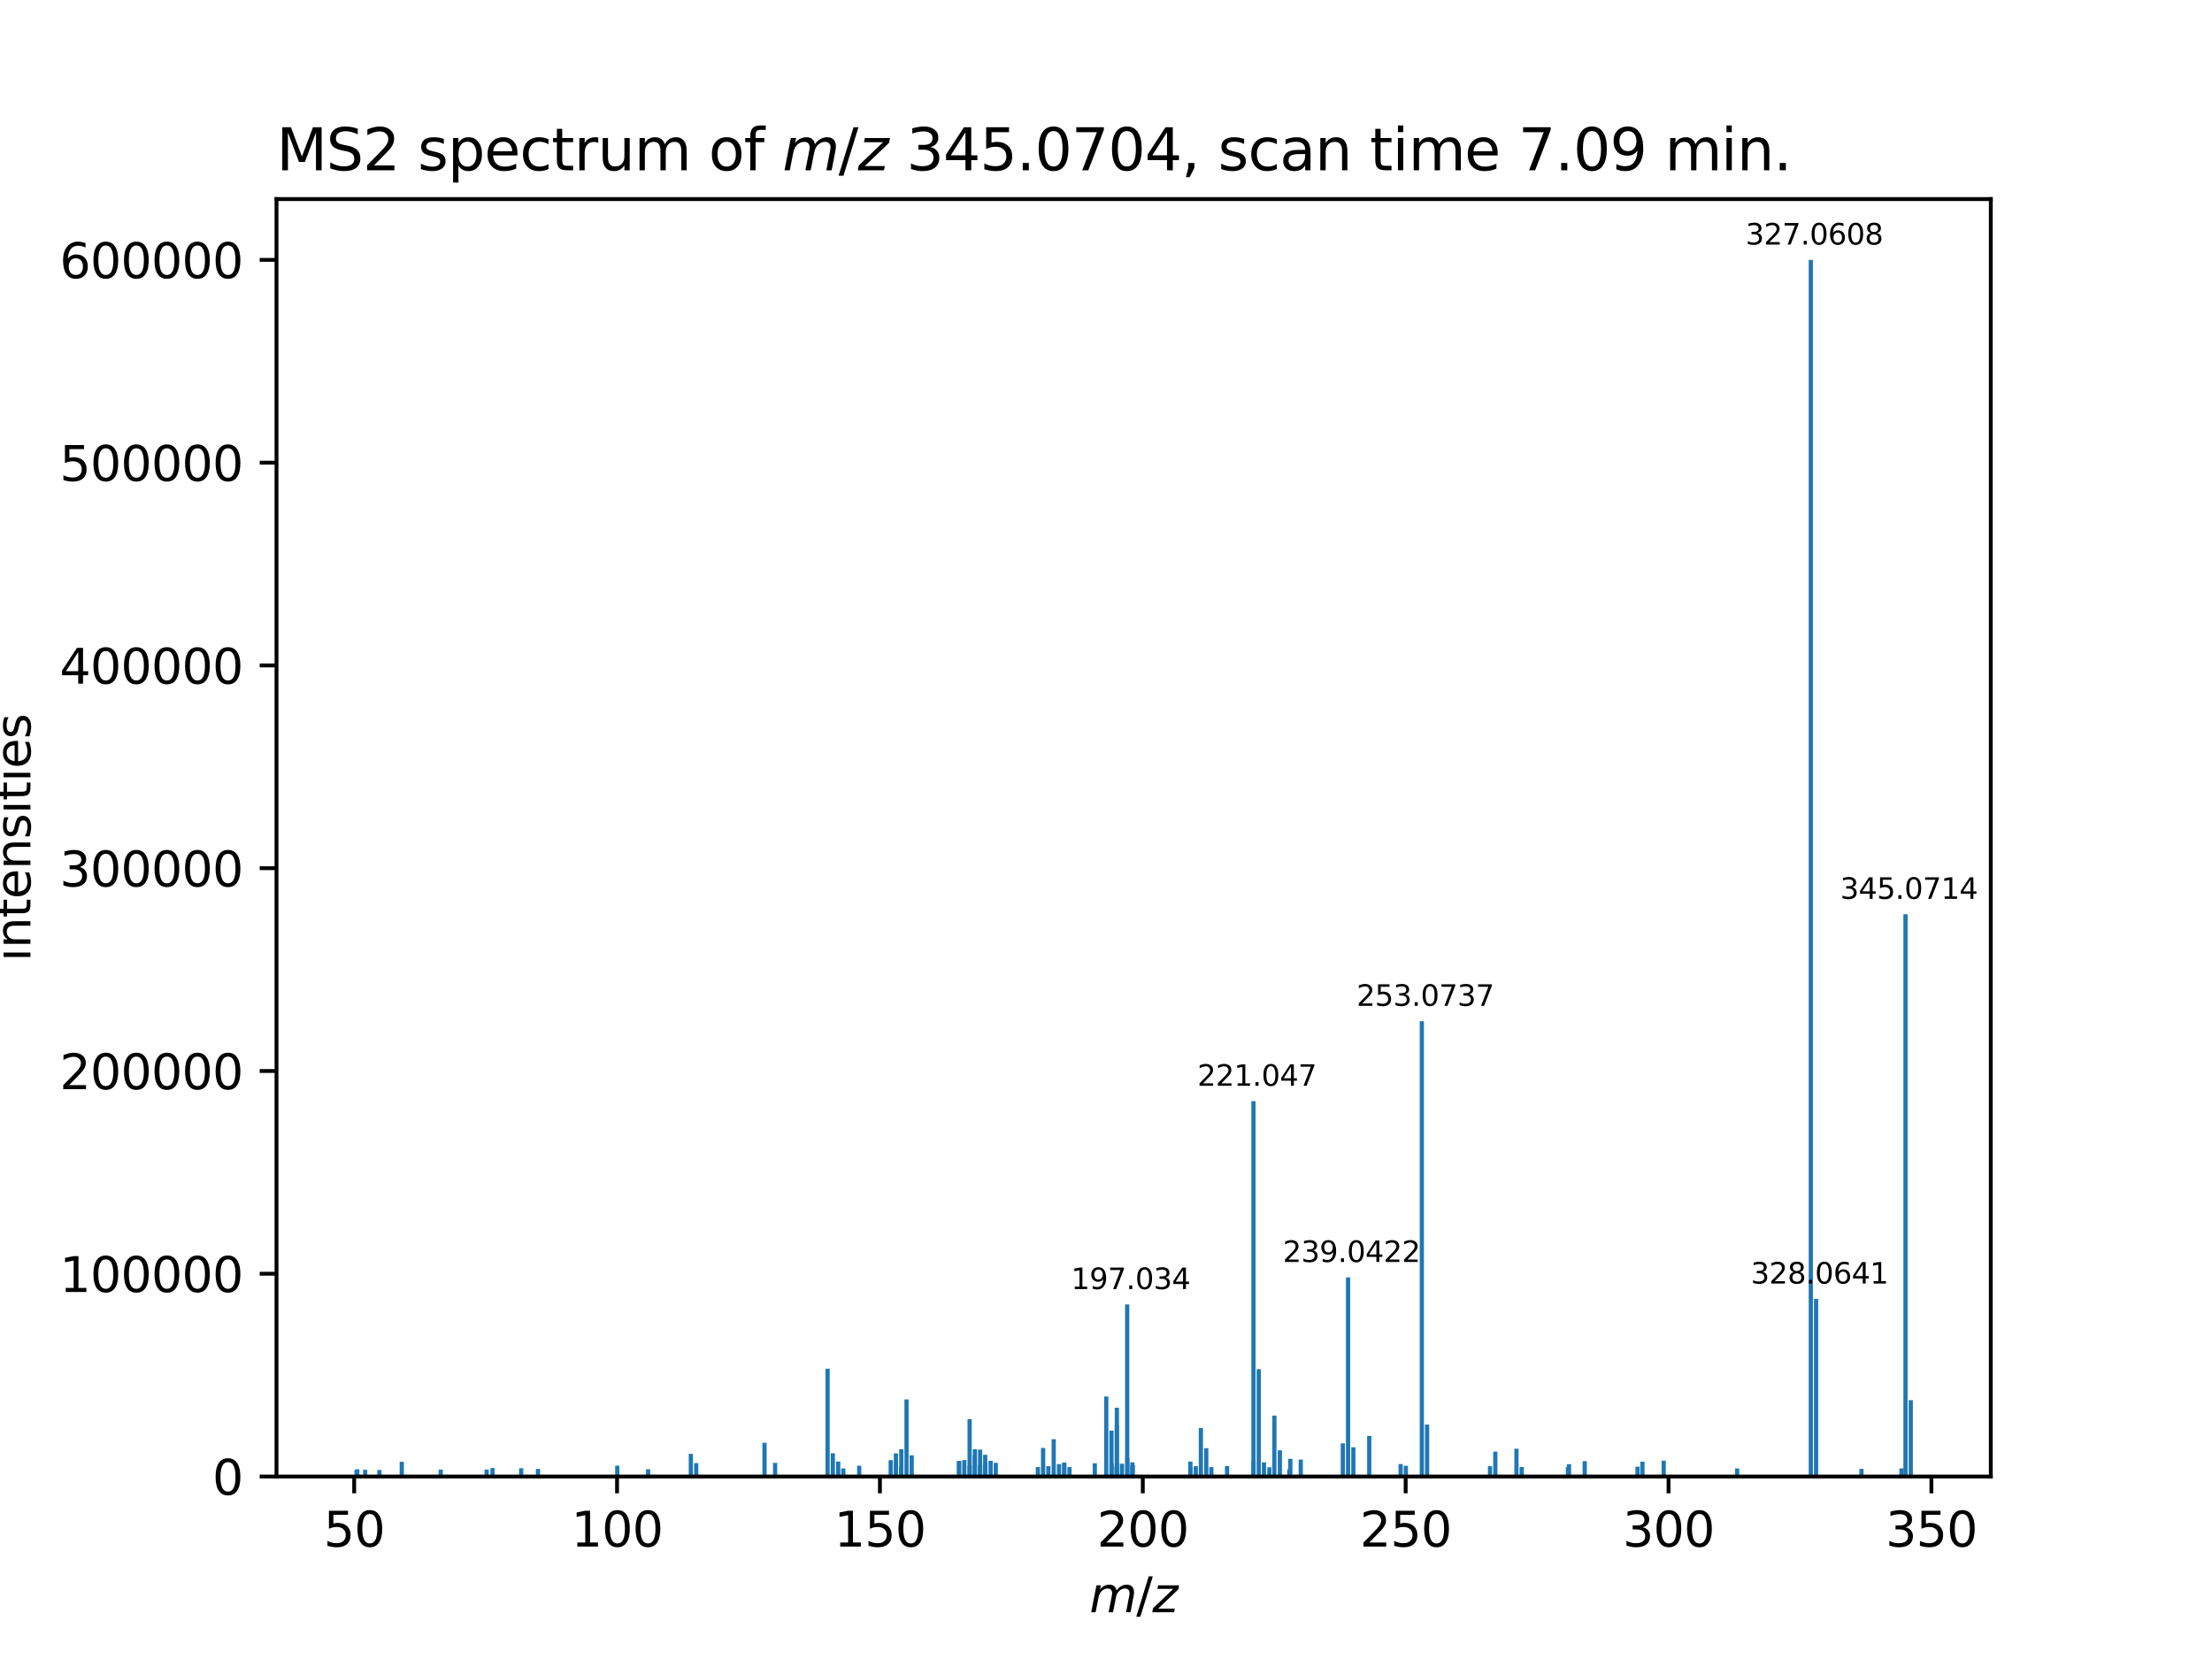 <?xml version="1.0" encoding="utf-8" standalone="no"?>
<!DOCTYPE svg PUBLIC "-//W3C//DTD SVG 1.1//EN"
  "http://www.w3.org/Graphics/SVG/1.1/DTD/svg11.dtd">
<svg xmlns:xlink="http://www.w3.org/1999/xlink" width="460.8pt" height="345.6pt" viewBox="0 0 460.8 345.6" xmlns="http://www.w3.org/2000/svg" version="1.1">
 <defs>
  <style type="text/css">*{stroke-linejoin: round; stroke-linecap: butt}</style>
 </defs>
 <g id="figure_1">
  <g id="patch_1">
   <path d="M 0 345.6 
L 460.8 345.6 
L 460.8 0 
L 0 0 
z
" style="fill: #ffffff"/>
  </g>
  <g id="axes_1">
   <g id="patch_2">
    <path d="M 57.6 307.584 
L 414.72 307.584 
L 414.72 41.472 
L 57.6 41.472 
z
" style="fill: #ffffff"/>
   </g>
   <g id="patch_3">
    <path d="M 73.833 307.584 
L 74.709 307.584 
L 74.709 306.19 
L 73.833 306.19 
z
" clip-path="url(#p1c3b31eae0)" style="fill: #1f77b4"/>
   </g>
   <g id="patch_4">
    <path d="M 73.99 307.584 
L 74.866 307.584 
L 74.866 306.085 
L 73.99 306.085 
z
" clip-path="url(#p1c3b31eae0)" style="fill: #1f77b4"/>
   </g>
   <g id="patch_5">
    <path d="M 75.635 307.584 
L 76.511 307.584 
L 76.511 306.178 
L 75.635 306.178 
z
" clip-path="url(#p1c3b31eae0)" style="fill: #1f77b4"/>
   </g>
   <g id="patch_6">
    <path d="M 78.587 307.584 
L 79.463 307.584 
L 79.463 306.22 
L 78.587 306.22 
z
" clip-path="url(#p1c3b31eae0)" style="fill: #1f77b4"/>
   </g>
   <g id="patch_7">
    <path d="M 83.256 307.584 
L 84.132 307.584 
L 84.132 304.524 
L 83.256 304.524 
z
" clip-path="url(#p1c3b31eae0)" style="fill: #1f77b4"/>
   </g>
   <g id="patch_8">
    <path d="M 91.375 307.584 
L 92.252 307.584 
L 92.252 306.15 
L 91.375 306.15 
z
" clip-path="url(#p1c3b31eae0)" style="fill: #1f77b4"/>
   </g>
   <g id="patch_9">
    <path d="M 100.937 307.584 
L 101.813 307.584 
L 101.813 306.135 
L 100.937 306.135 
z
" clip-path="url(#p1c3b31eae0)" style="fill: #1f77b4"/>
   </g>
   <g id="patch_10">
    <path d="M 102.161 307.584 
L 103.037 307.584 
L 103.037 305.809 
L 102.161 305.809 
z
" clip-path="url(#p1c3b31eae0)" style="fill: #1f77b4"/>
   </g>
   <g id="patch_11">
    <path d="M 108.133 307.584 
L 109.01 307.584 
L 109.01 305.865 
L 108.133 305.865 
z
" clip-path="url(#p1c3b31eae0)" style="fill: #1f77b4"/>
   </g>
   <g id="patch_12">
    <path d="M 111.633 307.584 
L 112.51 307.584 
L 112.51 305.994 
L 111.633 305.994 
z
" clip-path="url(#p1c3b31eae0)" style="fill: #1f77b4"/>
   </g>
   <g id="patch_13">
    <path d="M 128.149 307.584 
L 129.025 307.584 
L 129.025 305.314 
L 128.149 305.314 
z
" clip-path="url(#p1c3b31eae0)" style="fill: #1f77b4"/>
   </g>
   <g id="patch_14">
    <path d="M 134.574 307.584 
L 135.45 307.584 
L 135.45 306.07 
L 134.574 306.07 
z
" clip-path="url(#p1c3b31eae0)" style="fill: #1f77b4"/>
   </g>
   <g id="patch_15">
    <path d="M 143.476 307.584 
L 144.352 307.584 
L 144.352 302.867 
L 143.476 302.867 
z
" clip-path="url(#p1c3b31eae0)" style="fill: #1f77b4"/>
   </g>
   <g id="patch_16">
    <path d="M 144.593 307.584 
L 145.47 307.584 
L 145.47 304.793 
L 144.593 304.793 
z
" clip-path="url(#p1c3b31eae0)" style="fill: #1f77b4"/>
   </g>
   <g id="patch_17">
    <path d="M 158.826 307.584 
L 159.702 307.584 
L 159.702 300.558 
L 158.826 300.558 
z
" clip-path="url(#p1c3b31eae0)" style="fill: #1f77b4"/>
   </g>
   <g id="patch_18">
    <path d="M 161.033 307.584 
L 161.909 307.584 
L 161.909 304.741 
L 161.033 304.741 
z
" clip-path="url(#p1c3b31eae0)" style="fill: #1f77b4"/>
   </g>
   <g id="patch_19">
    <path d="M 171.968 307.584 
L 172.844 307.584 
L 172.844 285.134 
L 171.968 285.134 
z
" clip-path="url(#p1c3b31eae0)" style="fill: #1f77b4"/>
   </g>
   <g id="patch_20">
    <path d="M 173.058 307.584 
L 173.934 307.584 
L 173.934 302.744 
L 173.058 302.744 
z
" clip-path="url(#p1c3b31eae0)" style="fill: #1f77b4"/>
   </g>
   <g id="patch_21">
    <path d="M 174.176 307.584 
L 175.052 307.584 
L 175.052 304.463 
L 174.176 304.463 
z
" clip-path="url(#p1c3b31eae0)" style="fill: #1f77b4"/>
   </g>
   <g id="patch_22">
    <path d="M 175.24 307.584 
L 176.116 307.584 
L 176.116 305.911 
L 175.24 305.911 
z
" clip-path="url(#p1c3b31eae0)" style="fill: #1f77b4"/>
   </g>
   <g id="patch_23">
    <path d="M 178.551 307.584 
L 179.427 307.584 
L 179.427 305.327 
L 178.551 305.327 
z
" clip-path="url(#p1c3b31eae0)" style="fill: #1f77b4"/>
   </g>
   <g id="patch_24">
    <path d="M 185.112 307.584 
L 185.988 307.584 
L 185.988 304.175 
L 185.112 304.175 
z
" clip-path="url(#p1c3b31eae0)" style="fill: #1f77b4"/>
   </g>
   <g id="patch_25">
    <path d="M 186.201 307.584 
L 187.077 307.584 
L 187.077 302.766 
L 186.201 302.766 
z
" clip-path="url(#p1c3b31eae0)" style="fill: #1f77b4"/>
   </g>
   <g id="patch_26">
    <path d="M 186.215 307.584 
L 187.091 307.584 
L 187.091 304.489 
L 186.215 304.489 
z
" clip-path="url(#p1c3b31eae0)" style="fill: #1f77b4"/>
   </g>
   <g id="patch_27">
    <path d="M 187.292 307.584 
L 188.169 307.584 
L 188.169 305.504 
L 187.292 305.504 
z
" clip-path="url(#p1c3b31eae0)" style="fill: #1f77b4"/>
   </g>
   <g id="patch_28">
    <path d="M 187.319 307.584 
L 188.195 307.584 
L 188.195 301.91 
L 187.319 301.91 
z
" clip-path="url(#p1c3b31eae0)" style="fill: #1f77b4"/>
   </g>
   <g id="patch_29">
    <path d="M 188.408 307.584 
L 189.284 307.584 
L 189.284 291.516 
L 188.408 291.516 
z
" clip-path="url(#p1c3b31eae0)" style="fill: #1f77b4"/>
   </g>
   <g id="patch_30">
    <path d="M 189.486 307.584 
L 190.362 307.584 
L 190.362 303.184 
L 189.486 303.184 
z
" clip-path="url(#p1c3b31eae0)" style="fill: #1f77b4"/>
   </g>
   <g id="patch_31">
    <path d="M 199.344 307.584 
L 200.22 307.584 
L 200.22 304.335 
L 199.344 304.335 
z
" clip-path="url(#p1c3b31eae0)" style="fill: #1f77b4"/>
   </g>
   <g id="patch_32">
    <path d="M 199.358 307.584 
L 200.234 307.584 
L 200.234 304.386 
L 199.358 304.386 
z
" clip-path="url(#p1c3b31eae0)" style="fill: #1f77b4"/>
   </g>
   <g id="patch_33">
    <path d="M 200.447 307.584 
L 201.324 307.584 
L 201.324 304.148 
L 200.447 304.148 
z
" clip-path="url(#p1c3b31eae0)" style="fill: #1f77b4"/>
   </g>
   <g id="patch_34">
    <path d="M 201.551 307.584 
L 202.428 307.584 
L 202.428 295.642 
L 201.551 295.642 
z
" clip-path="url(#p1c3b31eae0)" style="fill: #1f77b4"/>
   </g>
   <g id="patch_35">
    <path d="M 201.565 307.584 
L 202.441 307.584 
L 202.441 305.258 
L 201.565 305.258 
z
" clip-path="url(#p1c3b31eae0)" style="fill: #1f77b4"/>
   </g>
   <g id="patch_36">
    <path d="M 202.629 307.584 
L 203.505 307.584 
L 203.505 303.14 
L 202.629 303.14 
z
" clip-path="url(#p1c3b31eae0)" style="fill: #1f77b4"/>
   </g>
   <g id="patch_37">
    <path d="M 202.655 307.584 
L 203.531 307.584 
L 203.531 301.909 
L 202.655 301.909 
z
" clip-path="url(#p1c3b31eae0)" style="fill: #1f77b4"/>
   </g>
   <g id="patch_38">
    <path d="M 203.719 307.584 
L 204.595 307.584 
L 204.595 305.306 
L 203.719 305.306 
z
" clip-path="url(#p1c3b31eae0)" style="fill: #1f77b4"/>
   </g>
   <g id="patch_39">
    <path d="M 203.733 307.584 
L 204.609 307.584 
L 204.609 301.978 
L 203.733 301.978 
z
" clip-path="url(#p1c3b31eae0)" style="fill: #1f77b4"/>
   </g>
   <g id="patch_40">
    <path d="M 203.759 307.584 
L 204.635 307.584 
L 204.635 305.162 
L 203.759 305.162 
z
" clip-path="url(#p1c3b31eae0)" style="fill: #1f77b4"/>
   </g>
   <g id="patch_41">
    <path d="M 204.797 307.584 
L 205.673 307.584 
L 205.673 303.053 
L 204.797 303.053 
z
" clip-path="url(#p1c3b31eae0)" style="fill: #1f77b4"/>
   </g>
   <g id="patch_42">
    <path d="M 204.836 307.584 
L 205.713 307.584 
L 205.713 304.66 
L 204.836 304.66 
z
" clip-path="url(#p1c3b31eae0)" style="fill: #1f77b4"/>
   </g>
   <g id="patch_43">
    <path d="M 205.927 307.584 
L 206.803 307.584 
L 206.803 304.308 
L 205.927 304.308 
z
" clip-path="url(#p1c3b31eae0)" style="fill: #1f77b4"/>
   </g>
   <g id="patch_44">
    <path d="M 207.004 307.584 
L 207.88 307.584 
L 207.88 304.733 
L 207.004 304.733 
z
" clip-path="url(#p1c3b31eae0)" style="fill: #1f77b4"/>
   </g>
   <g id="patch_45">
    <path d="M 215.771 307.584 
L 216.647 307.584 
L 216.647 305.619 
L 215.771 305.619 
z
" clip-path="url(#p1c3b31eae0)" style="fill: #1f77b4"/>
   </g>
   <g id="patch_46">
    <path d="M 216.861 307.584 
L 217.738 307.584 
L 217.738 301.633 
L 216.861 301.633 
z
" clip-path="url(#p1c3b31eae0)" style="fill: #1f77b4"/>
   </g>
   <g id="patch_47">
    <path d="M 217.953 307.584 
L 218.829 307.584 
L 218.829 305.425 
L 217.953 305.425 
z
" clip-path="url(#p1c3b31eae0)" style="fill: #1f77b4"/>
   </g>
   <g id="patch_48">
    <path d="M 219.069 307.584 
L 219.945 307.584 
L 219.945 299.812 
L 219.069 299.812 
z
" clip-path="url(#p1c3b31eae0)" style="fill: #1f77b4"/>
   </g>
   <g id="patch_49">
    <path d="M 220.172 307.584 
L 221.048 307.584 
L 221.048 304.998 
L 220.172 304.998 
z
" clip-path="url(#p1c3b31eae0)" style="fill: #1f77b4"/>
   </g>
   <g id="patch_50">
    <path d="M 221.251 307.584 
L 222.127 307.584 
L 222.127 304.667 
L 221.251 304.667 
z
" clip-path="url(#p1c3b31eae0)" style="fill: #1f77b4"/>
   </g>
   <g id="patch_51">
    <path d="M 221.277 307.584 
L 222.154 307.584 
L 222.154 305.041 
L 221.277 305.041 
z
" clip-path="url(#p1c3b31eae0)" style="fill: #1f77b4"/>
   </g>
   <g id="patch_52">
    <path d="M 222.355 307.584 
L 223.231 307.584 
L 223.231 305.626 
L 222.355 305.626 
z
" clip-path="url(#p1c3b31eae0)" style="fill: #1f77b4"/>
   </g>
   <g id="patch_53">
    <path d="M 227.631 307.584 
L 228.507 307.584 
L 228.507 304.827 
L 227.631 304.827 
z
" clip-path="url(#p1c3b31eae0)" style="fill: #1f77b4"/>
   </g>
   <g id="patch_54">
    <path d="M 230.018 307.584 
L 230.894 307.584 
L 230.894 290.912 
L 230.018 290.912 
z
" clip-path="url(#p1c3b31eae0)" style="fill: #1f77b4"/>
   </g>
   <g id="patch_55">
    <path d="M 231.106 307.584 
L 231.982 307.584 
L 231.982 298.019 
L 231.106 298.019 
z
" clip-path="url(#p1c3b31eae0)" style="fill: #1f77b4"/>
   </g>
   <g id="patch_56">
    <path d="M 231.125 307.584 
L 232.001 307.584 
L 232.001 304.843 
L 231.125 304.843 
z
" clip-path="url(#p1c3b31eae0)" style="fill: #1f77b4"/>
   </g>
   <g id="patch_57">
    <path d="M 232.185 307.584 
L 233.061 307.584 
L 233.061 305.631 
L 232.185 305.631 
z
" clip-path="url(#p1c3b31eae0)" style="fill: #1f77b4"/>
   </g>
   <g id="patch_58">
    <path d="M 232.193 307.584 
L 233.069 307.584 
L 233.069 305.516 
L 232.193 305.516 
z
" clip-path="url(#p1c3b31eae0)" style="fill: #1f77b4"/>
   </g>
   <g id="patch_59">
    <path d="M 232.208 307.584 
L 233.084 307.584 
L 233.084 296.898 
L 232.208 296.898 
z
" clip-path="url(#p1c3b31eae0)" style="fill: #1f77b4"/>
   </g>
   <g id="patch_60">
    <path d="M 232.228 307.584 
L 233.104 307.584 
L 233.104 293.259 
L 232.228 293.259 
z
" clip-path="url(#p1c3b31eae0)" style="fill: #1f77b4"/>
   </g>
   <g id="patch_61">
    <path d="M 233.289 307.584 
L 234.165 307.584 
L 234.165 304.916 
L 233.289 304.916 
z
" clip-path="url(#p1c3b31eae0)" style="fill: #1f77b4"/>
   </g>
   <g id="patch_62">
    <path d="M 234.379 307.584 
L 235.255 307.584 
L 235.255 271.741 
L 234.379 271.741 
z
" clip-path="url(#p1c3b31eae0)" style="fill: #1f77b4"/>
   </g>
   <g id="patch_63">
    <path d="M 234.42 307.584 
L 235.296 307.584 
L 235.296 303.646 
L 234.42 303.646 
z
" clip-path="url(#p1c3b31eae0)" style="fill: #1f77b4"/>
   </g>
   <g id="patch_64">
    <path d="M 235.458 307.584 
L 236.334 307.584 
L 236.334 304.637 
L 235.458 304.637 
z
" clip-path="url(#p1c3b31eae0)" style="fill: #1f77b4"/>
   </g>
   <g id="patch_65">
    <path d="M 235.478 307.584 
L 236.354 307.584 
L 236.354 305.194 
L 235.478 305.194 
z
" clip-path="url(#p1c3b31eae0)" style="fill: #1f77b4"/>
   </g>
   <g id="patch_66">
    <path d="M 235.523 307.584 
L 236.399 307.584 
L 236.399 305.276 
L 235.523 305.276 
z
" clip-path="url(#p1c3b31eae0)" style="fill: #1f77b4"/>
   </g>
   <g id="patch_67">
    <path d="M 247.537 307.584 
L 248.413 307.584 
L 248.413 304.476 
L 247.537 304.476 
z
" clip-path="url(#p1c3b31eae0)" style="fill: #1f77b4"/>
   </g>
   <g id="patch_68">
    <path d="M 247.56 307.584 
L 248.437 307.584 
L 248.437 305.569 
L 247.56 305.569 
z
" clip-path="url(#p1c3b31eae0)" style="fill: #1f77b4"/>
   </g>
   <g id="patch_69">
    <path d="M 248.666 307.584 
L 249.543 307.584 
L 249.543 305.43 
L 248.666 305.43 
z
" clip-path="url(#p1c3b31eae0)" style="fill: #1f77b4"/>
   </g>
   <g id="patch_70">
    <path d="M 249.727 307.584 
L 250.603 307.584 
L 250.603 297.495 
L 249.727 297.495 
z
" clip-path="url(#p1c3b31eae0)" style="fill: #1f77b4"/>
   </g>
   <g id="patch_71">
    <path d="M 250.847 307.584 
L 251.723 307.584 
L 251.723 301.688 
L 250.847 301.688 
z
" clip-path="url(#p1c3b31eae0)" style="fill: #1f77b4"/>
   </g>
   <g id="patch_72">
    <path d="M 251.912 307.584 
L 252.788 307.584 
L 252.788 305.628 
L 251.912 305.628 
z
" clip-path="url(#p1c3b31eae0)" style="fill: #1f77b4"/>
   </g>
   <g id="patch_73">
    <path d="M 255.182 307.584 
L 256.058 307.584 
L 256.058 305.405 
L 255.182 305.405 
z
" clip-path="url(#p1c3b31eae0)" style="fill: #1f77b4"/>
   </g>
   <g id="patch_74">
    <path d="M 260.679 307.584 
L 261.555 307.584 
L 261.555 229.394 
L 260.679 229.394 
z
" clip-path="url(#p1c3b31eae0)" style="fill: #1f77b4"/>
   </g>
   <g id="patch_75">
    <path d="M 260.702 307.584 
L 261.578 307.584 
L 261.578 304.468 
L 260.702 304.468 
z
" clip-path="url(#p1c3b31eae0)" style="fill: #1f77b4"/>
   </g>
   <g id="patch_76">
    <path d="M 261.783 307.584 
L 262.659 307.584 
L 262.659 285.214 
L 261.783 285.214 
z
" clip-path="url(#p1c3b31eae0)" style="fill: #1f77b4"/>
   </g>
   <g id="patch_77">
    <path d="M 262.874 307.584 
L 263.75 307.584 
L 263.75 304.66 
L 262.874 304.66 
z
" clip-path="url(#p1c3b31eae0)" style="fill: #1f77b4"/>
   </g>
   <g id="patch_78">
    <path d="M 263.991 307.584 
L 264.867 307.584 
L 264.867 305.665 
L 263.991 305.665 
z
" clip-path="url(#p1c3b31eae0)" style="fill: #1f77b4"/>
   </g>
   <g id="patch_79">
    <path d="M 265.04 307.584 
L 265.916 307.584 
L 265.916 294.887 
L 265.04 294.887 
z
" clip-path="url(#p1c3b31eae0)" style="fill: #1f77b4"/>
   </g>
   <g id="patch_80">
    <path d="M 266.184 307.584 
L 267.06 307.584 
L 267.06 302.12 
L 266.184 302.12 
z
" clip-path="url(#p1c3b31eae0)" style="fill: #1f77b4"/>
   </g>
   <g id="patch_81">
    <path d="M 268.157 307.584 
L 269.033 307.584 
L 269.033 306.053 
L 268.157 306.053 
z
" clip-path="url(#p1c3b31eae0)" style="fill: #1f77b4"/>
   </g>
   <g id="patch_82">
    <path d="M 268.365 307.584 
L 269.241 307.584 
L 269.241 303.899 
L 268.365 303.899 
z
" clip-path="url(#p1c3b31eae0)" style="fill: #1f77b4"/>
   </g>
   <g id="patch_83">
    <path d="M 270.534 307.584 
L 271.41 307.584 
L 271.41 304.055 
L 270.534 304.055 
z
" clip-path="url(#p1c3b31eae0)" style="fill: #1f77b4"/>
   </g>
   <g id="patch_84">
    <path d="M 279.3 307.584 
L 280.177 307.584 
L 280.177 300.673 
L 279.3 300.673 
z
" clip-path="url(#p1c3b31eae0)" style="fill: #1f77b4"/>
   </g>
   <g id="patch_85">
    <path d="M 280.387 307.584 
L 281.264 307.584 
L 281.264 266.097 
L 280.387 266.097 
z
" clip-path="url(#p1c3b31eae0)" style="fill: #1f77b4"/>
   </g>
   <g id="patch_86">
    <path d="M 281.491 307.584 
L 282.367 307.584 
L 282.367 301.494 
L 281.491 301.494 
z
" clip-path="url(#p1c3b31eae0)" style="fill: #1f77b4"/>
   </g>
   <g id="patch_87">
    <path d="M 284.805 307.584 
L 285.681 307.584 
L 285.681 299.127 
L 284.805 299.127 
z
" clip-path="url(#p1c3b31eae0)" style="fill: #1f77b4"/>
   </g>
   <g id="patch_88">
    <path d="M 291.34 307.584 
L 292.217 307.584 
L 292.217 304.991 
L 291.34 304.991 
z
" clip-path="url(#p1c3b31eae0)" style="fill: #1f77b4"/>
   </g>
   <g id="patch_89">
    <path d="M 292.429 307.584 
L 293.305 307.584 
L 293.305 305.343 
L 292.429 305.343 
z
" clip-path="url(#p1c3b31eae0)" style="fill: #1f77b4"/>
   </g>
   <g id="patch_90">
    <path d="M 295.755 307.584 
L 296.631 307.584 
L 296.631 212.736 
L 295.755 212.736 
z
" clip-path="url(#p1c3b31eae0)" style="fill: #1f77b4"/>
   </g>
   <g id="patch_91">
    <path d="M 296.853 307.584 
L 297.729 307.584 
L 297.729 296.766 
L 296.853 296.766 
z
" clip-path="url(#p1c3b31eae0)" style="fill: #1f77b4"/>
   </g>
   <g id="patch_92">
    <path d="M 309.961 307.584 
L 310.838 307.584 
L 310.838 305.432 
L 309.961 305.432 
z
" clip-path="url(#p1c3b31eae0)" style="fill: #1f77b4"/>
   </g>
   <g id="patch_93">
    <path d="M 311.065 307.584 
L 311.941 307.584 
L 311.941 302.395 
L 311.065 302.395 
z
" clip-path="url(#p1c3b31eae0)" style="fill: #1f77b4"/>
   </g>
   <g id="patch_94">
    <path d="M 315.466 307.584 
L 316.342 307.584 
L 316.342 301.794 
L 315.466 301.794 
z
" clip-path="url(#p1c3b31eae0)" style="fill: #1f77b4"/>
   </g>
   <g id="patch_95">
    <path d="M 316.563 307.584 
L 317.439 307.584 
L 317.439 305.598 
L 316.563 305.598 
z
" clip-path="url(#p1c3b31eae0)" style="fill: #1f77b4"/>
   </g>
   <g id="patch_96">
    <path d="M 326.197 307.584 
L 327.073 307.584 
L 327.073 305.632 
L 326.197 305.632 
z
" clip-path="url(#p1c3b31eae0)" style="fill: #1f77b4"/>
   </g>
   <g id="patch_97">
    <path d="M 326.413 307.584 
L 327.29 307.584 
L 327.29 305.015 
L 326.413 305.015 
z
" clip-path="url(#p1c3b31eae0)" style="fill: #1f77b4"/>
   </g>
   <g id="patch_98">
    <path d="M 329.687 307.584 
L 330.563 307.584 
L 330.563 304.384 
L 329.687 304.384 
z
" clip-path="url(#p1c3b31eae0)" style="fill: #1f77b4"/>
   </g>
   <g id="patch_99">
    <path d="M 340.688 307.584 
L 341.564 307.584 
L 341.564 305.523 
L 340.688 305.523 
z
" clip-path="url(#p1c3b31eae0)" style="fill: #1f77b4"/>
   </g>
   <g id="patch_100">
    <path d="M 341.71 307.584 
L 342.587 307.584 
L 342.587 304.491 
L 341.71 304.491 
z
" clip-path="url(#p1c3b31eae0)" style="fill: #1f77b4"/>
   </g>
   <g id="patch_101">
    <path d="M 346.139 307.584 
L 347.016 307.584 
L 347.016 304.283 
L 346.139 304.283 
z
" clip-path="url(#p1c3b31eae0)" style="fill: #1f77b4"/>
   </g>
   <g id="patch_102">
    <path d="M 361.439 307.584 
L 362.315 307.584 
L 362.315 305.912 
L 361.439 305.912 
z
" clip-path="url(#p1c3b31eae0)" style="fill: #1f77b4"/>
   </g>
   <g id="patch_103">
    <path d="M 376.787 307.584 
L 377.663 307.584 
L 377.663 54.144 
L 376.787 54.144 
z
" clip-path="url(#p1c3b31eae0)" style="fill: #1f77b4"/>
   </g>
   <g id="patch_104">
    <path d="M 377.886 307.584 
L 378.762 307.584 
L 378.762 270.591 
L 377.886 270.591 
z
" clip-path="url(#p1c3b31eae0)" style="fill: #1f77b4"/>
   </g>
   <g id="patch_105">
    <path d="M 387.342 307.584 
L 388.218 307.584 
L 388.218 305.997 
L 387.342 305.997 
z
" clip-path="url(#p1c3b31eae0)" style="fill: #1f77b4"/>
   </g>
   <g id="patch_106">
    <path d="M 395.671 307.584 
L 396.547 307.584 
L 396.547 305.898 
L 395.671 305.898 
z
" clip-path="url(#p1c3b31eae0)" style="fill: #1f77b4"/>
   </g>
   <g id="patch_107">
    <path d="M 396.513 307.584 
L 397.389 307.584 
L 397.389 190.45 
L 396.513 190.45 
z
" clip-path="url(#p1c3b31eae0)" style="fill: #1f77b4"/>
   </g>
   <g id="patch_108">
    <path d="M 397.611 307.584 
L 398.487 307.584 
L 398.487 291.674 
L 397.611 291.674 
z
" clip-path="url(#p1c3b31eae0)" style="fill: #1f77b4"/>
   </g>
   <g id="matplotlib.axis_1">
    <g id="xtick_1">
     <g id="line2d_1">
      <defs>
       <path id="m180027763c" d="M 0 0 
L 0 3.5 
" style="stroke: #000000; stroke-width: 0.8"/>
      </defs>
      <g>
       <use xlink:href="#m180027763c" x="73.782" y="307.584" style="stroke: #000000; stroke-width: 0.8"/>
      </g>
     </g>
     <g id="text_1">
      <!-- 50 -->
      <g transform="translate(67.42 322.182) scale(0.1 -0.1)">
       <defs>
        <path id="DejaVuSans-35" d="M 691 4666 
L 3169 4666 
L 3169 4134 
L 1269 4134 
L 1269 2991 
Q 1406 3038 1543 3061 
Q 1681 3084 1819 3084 
Q 2600 3084 3056 2656 
Q 3513 2228 3513 1497 
Q 3513 744 3044 326 
Q 2575 -91 1722 -91 
Q 1428 -91 1123 -41 
Q 819 9 494 109 
L 494 744 
Q 775 591 1075 516 
Q 1375 441 1709 441 
Q 2250 441 2565 725 
Q 2881 1009 2881 1497 
Q 2881 1984 2565 2268 
Q 2250 2553 1709 2553 
Q 1456 2553 1204 2497 
Q 953 2441 691 2322 
L 691 4666 
z
" transform="scale(0.016)"/>
        <path id="DejaVuSans-30" d="M 2034 4250 
Q 1547 4250 1301 3770 
Q 1056 3291 1056 2328 
Q 1056 1369 1301 889 
Q 1547 409 2034 409 
Q 2525 409 2770 889 
Q 3016 1369 3016 2328 
Q 3016 3291 2770 3770 
Q 2525 4250 2034 4250 
z
M 2034 4750 
Q 2819 4750 3233 4129 
Q 3647 3509 3647 2328 
Q 3647 1150 3233 529 
Q 2819 -91 2034 -91 
Q 1250 -91 836 529 
Q 422 1150 422 2328 
Q 422 3509 836 4129 
Q 1250 4750 2034 4750 
z
" transform="scale(0.016)"/>
       </defs>
       <use xlink:href="#DejaVuSans-35"/>
       <use xlink:href="#DejaVuSans-30" x="63.623"/>
      </g>
     </g>
    </g>
    <g id="xtick_2">
     <g id="line2d_2">
      <g>
       <use xlink:href="#m180027763c" x="128.543" y="307.584" style="stroke: #000000; stroke-width: 0.8"/>
      </g>
     </g>
     <g id="text_2">
      <!-- 100 -->
      <g transform="translate(119 322.182) scale(0.1 -0.1)">
       <defs>
        <path id="DejaVuSans-31" d="M 794 531 
L 1825 531 
L 1825 4091 
L 703 3866 
L 703 4441 
L 1819 4666 
L 2450 4666 
L 2450 531 
L 3481 531 
L 3481 0 
L 794 0 
L 794 531 
z
" transform="scale(0.016)"/>
       </defs>
       <use xlink:href="#DejaVuSans-31"/>
       <use xlink:href="#DejaVuSans-30" x="63.623"/>
       <use xlink:href="#DejaVuSans-30" x="127.246"/>
      </g>
     </g>
    </g>
    <g id="xtick_3">
     <g id="line2d_3">
      <g>
       <use xlink:href="#m180027763c" x="183.304" y="307.584" style="stroke: #000000; stroke-width: 0.8"/>
      </g>
     </g>
     <g id="text_3">
      <!-- 150 -->
      <g transform="translate(173.761 322.182) scale(0.1 -0.1)">
       <use xlink:href="#DejaVuSans-31"/>
       <use xlink:href="#DejaVuSans-35" x="63.623"/>
       <use xlink:href="#DejaVuSans-30" x="127.246"/>
      </g>
     </g>
    </g>
    <g id="xtick_4">
     <g id="line2d_4">
      <g>
       <use xlink:href="#m180027763c" x="238.066" y="307.584" style="stroke: #000000; stroke-width: 0.8"/>
      </g>
     </g>
     <g id="text_4">
      <!-- 200 -->
      <g transform="translate(228.522 322.182) scale(0.1 -0.1)">
       <defs>
        <path id="DejaVuSans-32" d="M 1228 531 
L 3431 531 
L 3431 0 
L 469 0 
L 469 531 
Q 828 903 1448 1529 
Q 2069 2156 2228 2338 
Q 2531 2678 2651 2914 
Q 2772 3150 2772 3378 
Q 2772 3750 2511 3984 
Q 2250 4219 1831 4219 
Q 1534 4219 1204 4116 
Q 875 4013 500 3803 
L 500 4441 
Q 881 4594 1212 4672 
Q 1544 4750 1819 4750 
Q 2544 4750 2975 4387 
Q 3406 4025 3406 3419 
Q 3406 3131 3298 2873 
Q 3191 2616 2906 2266 
Q 2828 2175 2409 1742 
Q 1991 1309 1228 531 
z
" transform="scale(0.016)"/>
       </defs>
       <use xlink:href="#DejaVuSans-32"/>
       <use xlink:href="#DejaVuSans-30" x="63.623"/>
       <use xlink:href="#DejaVuSans-30" x="127.246"/>
      </g>
     </g>
    </g>
    <g id="xtick_5">
     <g id="line2d_5">
      <g>
       <use xlink:href="#m180027763c" x="292.827" y="307.584" style="stroke: #000000; stroke-width: 0.8"/>
      </g>
     </g>
     <g id="text_5">
      <!-- 250 -->
      <g transform="translate(283.283 322.182) scale(0.1 -0.1)">
       <use xlink:href="#DejaVuSans-32"/>
       <use xlink:href="#DejaVuSans-35" x="63.623"/>
       <use xlink:href="#DejaVuSans-30" x="127.246"/>
      </g>
     </g>
    </g>
    <g id="xtick_6">
     <g id="line2d_6">
      <g>
       <use xlink:href="#m180027763c" x="347.588" y="307.584" style="stroke: #000000; stroke-width: 0.8"/>
      </g>
     </g>
     <g id="text_6">
      <!-- 300 -->
      <g transform="translate(338.044 322.182) scale(0.1 -0.1)">
       <defs>
        <path id="DejaVuSans-33" d="M 2597 2516 
Q 3050 2419 3304 2112 
Q 3559 1806 3559 1356 
Q 3559 666 3084 287 
Q 2609 -91 1734 -91 
Q 1441 -91 1130 -33 
Q 819 25 488 141 
L 488 750 
Q 750 597 1062 519 
Q 1375 441 1716 441 
Q 2309 441 2620 675 
Q 2931 909 2931 1356 
Q 2931 1769 2642 2001 
Q 2353 2234 1838 2234 
L 1294 2234 
L 1294 2753 
L 1863 2753 
Q 2328 2753 2575 2939 
Q 2822 3125 2822 3475 
Q 2822 3834 2567 4026 
Q 2313 4219 1838 4219 
Q 1578 4219 1281 4162 
Q 984 4106 628 3988 
L 628 4550 
Q 988 4650 1302 4700 
Q 1616 4750 1894 4750 
Q 2613 4750 3031 4423 
Q 3450 4097 3450 3541 
Q 3450 3153 3228 2886 
Q 3006 2619 2597 2516 
z
" transform="scale(0.016)"/>
       </defs>
       <use xlink:href="#DejaVuSans-33"/>
       <use xlink:href="#DejaVuSans-30" x="63.623"/>
       <use xlink:href="#DejaVuSans-30" x="127.246"/>
      </g>
     </g>
    </g>
    <g id="xtick_7">
     <g id="line2d_7">
      <g>
       <use xlink:href="#m180027763c" x="402.349" y="307.584" style="stroke: #000000; stroke-width: 0.8"/>
      </g>
     </g>
     <g id="text_7">
      <!-- 350 -->
      <g transform="translate(392.805 322.182) scale(0.1 -0.1)">
       <use xlink:href="#DejaVuSans-33"/>
       <use xlink:href="#DejaVuSans-35" x="63.623"/>
       <use xlink:href="#DejaVuSans-30" x="127.246"/>
      </g>
     </g>
    </g>
    <g id="text_8">
     <!-- ${m/z}$ -->
     <g transform="translate(226.96 335.861) scale(0.1 -0.1)">
      <defs>
       <path id="DejaVuSans-Oblique-6d" d="M 5747 2113 
L 5338 0 
L 4763 0 
L 5166 2094 
Q 5191 2228 5203 2325 
Q 5216 2422 5216 2491 
Q 5216 2772 5059 2928 
Q 4903 3084 4622 3084 
Q 4203 3084 3875 2770 
Q 3547 2456 3450 1953 
L 3066 0 
L 2491 0 
L 2900 2094 
Q 2925 2209 2937 2307 
Q 2950 2406 2950 2484 
Q 2950 2769 2794 2926 
Q 2638 3084 2363 3084 
Q 1938 3084 1609 2770 
Q 1281 2456 1184 1953 
L 800 0 
L 225 0 
L 909 3500 
L 1484 3500 
L 1375 2956 
Q 1609 3263 1923 3423 
Q 2238 3584 2597 3584 
Q 2978 3584 3223 3384 
Q 3469 3184 3519 2828 
Q 3781 3197 4126 3390 
Q 4472 3584 4856 3584 
Q 5306 3584 5551 3325 
Q 5797 3066 5797 2591 
Q 5797 2488 5784 2364 
Q 5772 2241 5747 2113 
z
" transform="scale(0.016)"/>
       <path id="DejaVuSans-2f" d="M 1625 4666 
L 2156 4666 
L 531 -594 
L 0 -594 
L 1625 4666 
z
" transform="scale(0.016)"/>
       <path id="DejaVuSans-Oblique-7a" d="M 744 3500 
L 3475 3500 
L 3372 2975 
L 738 459 
L 2913 459 
L 2822 0 
L -19 0 
L 84 525 
L 2719 3041 
L 653 3041 
L 744 3500 
z
" transform="scale(0.016)"/>
      </defs>
      <use xlink:href="#DejaVuSans-Oblique-6d" transform="translate(0 0.094)"/>
      <use xlink:href="#DejaVuSans-2f" transform="translate(97.412 0.094)"/>
      <use xlink:href="#DejaVuSans-Oblique-7a" transform="translate(131.104 0.094)"/>
     </g>
    </g>
   </g>
   <g id="matplotlib.axis_2">
    <g id="ytick_1">
     <g id="line2d_8">
      <defs>
       <path id="mdfe3a0c176" d="M 0 0 
L -3.5 0 
" style="stroke: #000000; stroke-width: 0.8"/>
      </defs>
      <g>
       <use xlink:href="#mdfe3a0c176" x="57.6" y="307.584" style="stroke: #000000; stroke-width: 0.8"/>
      </g>
     </g>
     <g id="text_9">
      <!-- 0 -->
      <g transform="translate(44.237 311.383) scale(0.1 -0.1)">
       <use xlink:href="#DejaVuSans-30"/>
      </g>
     </g>
    </g>
    <g id="ytick_2">
     <g id="line2d_9">
      <g>
       <use xlink:href="#mdfe3a0c176" x="57.6" y="265.343" style="stroke: #000000; stroke-width: 0.8"/>
      </g>
     </g>
     <g id="text_10">
      <!-- 100000 -->
      <g transform="translate(12.425 269.142) scale(0.1 -0.1)">
       <use xlink:href="#DejaVuSans-31"/>
       <use xlink:href="#DejaVuSans-30" x="63.623"/>
       <use xlink:href="#DejaVuSans-30" x="127.246"/>
       <use xlink:href="#DejaVuSans-30" x="190.869"/>
       <use xlink:href="#DejaVuSans-30" x="254.492"/>
       <use xlink:href="#DejaVuSans-30" x="318.115"/>
      </g>
     </g>
    </g>
    <g id="ytick_3">
     <g id="line2d_10">
      <g>
       <use xlink:href="#mdfe3a0c176" x="57.6" y="223.102" style="stroke: #000000; stroke-width: 0.8"/>
      </g>
     </g>
     <g id="text_11">
      <!-- 200000 -->
      <g transform="translate(12.425 226.902) scale(0.1 -0.1)">
       <use xlink:href="#DejaVuSans-32"/>
       <use xlink:href="#DejaVuSans-30" x="63.623"/>
       <use xlink:href="#DejaVuSans-30" x="127.246"/>
       <use xlink:href="#DejaVuSans-30" x="190.869"/>
       <use xlink:href="#DejaVuSans-30" x="254.492"/>
       <use xlink:href="#DejaVuSans-30" x="318.115"/>
      </g>
     </g>
    </g>
    <g id="ytick_4">
     <g id="line2d_11">
      <g>
       <use xlink:href="#mdfe3a0c176" x="57.6" y="180.862" style="stroke: #000000; stroke-width: 0.8"/>
      </g>
     </g>
     <g id="text_12">
      <!-- 300000 -->
      <g transform="translate(12.425 184.661) scale(0.1 -0.1)">
       <use xlink:href="#DejaVuSans-33"/>
       <use xlink:href="#DejaVuSans-30" x="63.623"/>
       <use xlink:href="#DejaVuSans-30" x="127.246"/>
       <use xlink:href="#DejaVuSans-30" x="190.869"/>
       <use xlink:href="#DejaVuSans-30" x="254.492"/>
       <use xlink:href="#DejaVuSans-30" x="318.115"/>
      </g>
     </g>
    </g>
    <g id="ytick_5">
     <g id="line2d_12">
      <g>
       <use xlink:href="#mdfe3a0c176" x="57.6" y="138.621" style="stroke: #000000; stroke-width: 0.8"/>
      </g>
     </g>
     <g id="text_13">
      <!-- 400000 -->
      <g transform="translate(12.425 142.42) scale(0.1 -0.1)">
       <defs>
        <path id="DejaVuSans-34" d="M 2419 4116 
L 825 1625 
L 2419 1625 
L 2419 4116 
z
M 2253 4666 
L 3047 4666 
L 3047 1625 
L 3713 1625 
L 3713 1100 
L 3047 1100 
L 3047 0 
L 2419 0 
L 2419 1100 
L 313 1100 
L 313 1709 
L 2253 4666 
z
" transform="scale(0.016)"/>
       </defs>
       <use xlink:href="#DejaVuSans-34"/>
       <use xlink:href="#DejaVuSans-30" x="63.623"/>
       <use xlink:href="#DejaVuSans-30" x="127.246"/>
       <use xlink:href="#DejaVuSans-30" x="190.869"/>
       <use xlink:href="#DejaVuSans-30" x="254.492"/>
       <use xlink:href="#DejaVuSans-30" x="318.115"/>
      </g>
     </g>
    </g>
    <g id="ytick_6">
     <g id="line2d_13">
      <g>
       <use xlink:href="#mdfe3a0c176" x="57.6" y="96.38" style="stroke: #000000; stroke-width: 0.8"/>
      </g>
     </g>
     <g id="text_14">
      <!-- 500000 -->
      <g transform="translate(12.425 100.179) scale(0.1 -0.1)">
       <use xlink:href="#DejaVuSans-35"/>
       <use xlink:href="#DejaVuSans-30" x="63.623"/>
       <use xlink:href="#DejaVuSans-30" x="127.246"/>
       <use xlink:href="#DejaVuSans-30" x="190.869"/>
       <use xlink:href="#DejaVuSans-30" x="254.492"/>
       <use xlink:href="#DejaVuSans-30" x="318.115"/>
      </g>
     </g>
    </g>
    <g id="ytick_7">
     <g id="line2d_14">
      <g>
       <use xlink:href="#mdfe3a0c176" x="57.6" y="54.139" style="stroke: #000000; stroke-width: 0.8"/>
      </g>
     </g>
     <g id="text_15">
      <!-- 600000 -->
      <g transform="translate(12.425 57.939) scale(0.1 -0.1)">
       <defs>
        <path id="DejaVuSans-36" d="M 2113 2584 
Q 1688 2584 1439 2293 
Q 1191 2003 1191 1497 
Q 1191 994 1439 701 
Q 1688 409 2113 409 
Q 2538 409 2786 701 
Q 3034 994 3034 1497 
Q 3034 2003 2786 2293 
Q 2538 2584 2113 2584 
z
M 3366 4563 
L 3366 3988 
Q 3128 4100 2886 4159 
Q 2644 4219 2406 4219 
Q 1781 4219 1451 3797 
Q 1122 3375 1075 2522 
Q 1259 2794 1537 2939 
Q 1816 3084 2150 3084 
Q 2853 3084 3261 2657 
Q 3669 2231 3669 1497 
Q 3669 778 3244 343 
Q 2819 -91 2113 -91 
Q 1303 -91 875 529 
Q 447 1150 447 2328 
Q 447 3434 972 4092 
Q 1497 4750 2381 4750 
Q 2619 4750 2861 4703 
Q 3103 4656 3366 4563 
z
" transform="scale(0.016)"/>
       </defs>
       <use xlink:href="#DejaVuSans-36"/>
       <use xlink:href="#DejaVuSans-30" x="63.623"/>
       <use xlink:href="#DejaVuSans-30" x="127.246"/>
       <use xlink:href="#DejaVuSans-30" x="190.869"/>
       <use xlink:href="#DejaVuSans-30" x="254.492"/>
       <use xlink:href="#DejaVuSans-30" x="318.115"/>
      </g>
     </g>
    </g>
    <g id="text_16">
     <!-- intensities -->
     <g transform="translate(6.345 200.315) rotate(-90) scale(0.1 -0.1)">
      <defs>
       <path id="DejaVuSans-69" d="M 603 3500 
L 1178 3500 
L 1178 0 
L 603 0 
L 603 3500 
z
M 603 4863 
L 1178 4863 
L 1178 4134 
L 603 4134 
L 603 4863 
z
" transform="scale(0.016)"/>
       <path id="DejaVuSans-6e" d="M 3513 2113 
L 3513 0 
L 2938 0 
L 2938 2094 
Q 2938 2591 2744 2837 
Q 2550 3084 2163 3084 
Q 1697 3084 1428 2787 
Q 1159 2491 1159 1978 
L 1159 0 
L 581 0 
L 581 3500 
L 1159 3500 
L 1159 2956 
Q 1366 3272 1645 3428 
Q 1925 3584 2291 3584 
Q 2894 3584 3203 3211 
Q 3513 2838 3513 2113 
z
" transform="scale(0.016)"/>
       <path id="DejaVuSans-74" d="M 1172 4494 
L 1172 3500 
L 2356 3500 
L 2356 3053 
L 1172 3053 
L 1172 1153 
Q 1172 725 1289 603 
Q 1406 481 1766 481 
L 2356 481 
L 2356 0 
L 1766 0 
Q 1100 0 847 248 
Q 594 497 594 1153 
L 594 3053 
L 172 3053 
L 172 3500 
L 594 3500 
L 594 4494 
L 1172 4494 
z
" transform="scale(0.016)"/>
       <path id="DejaVuSans-65" d="M 3597 1894 
L 3597 1613 
L 953 1613 
Q 991 1019 1311 708 
Q 1631 397 2203 397 
Q 2534 397 2845 478 
Q 3156 559 3463 722 
L 3463 178 
Q 3153 47 2828 -22 
Q 2503 -91 2169 -91 
Q 1331 -91 842 396 
Q 353 884 353 1716 
Q 353 2575 817 3079 
Q 1281 3584 2069 3584 
Q 2775 3584 3186 3129 
Q 3597 2675 3597 1894 
z
M 3022 2063 
Q 3016 2534 2758 2815 
Q 2500 3097 2075 3097 
Q 1594 3097 1305 2825 
Q 1016 2553 972 2059 
L 3022 2063 
z
" transform="scale(0.016)"/>
       <path id="DejaVuSans-73" d="M 2834 3397 
L 2834 2853 
Q 2591 2978 2328 3040 
Q 2066 3103 1784 3103 
Q 1356 3103 1142 2972 
Q 928 2841 928 2578 
Q 928 2378 1081 2264 
Q 1234 2150 1697 2047 
L 1894 2003 
Q 2506 1872 2764 1633 
Q 3022 1394 3022 966 
Q 3022 478 2636 193 
Q 2250 -91 1575 -91 
Q 1294 -91 989 -36 
Q 684 19 347 128 
L 347 722 
Q 666 556 975 473 
Q 1284 391 1588 391 
Q 1994 391 2212 530 
Q 2431 669 2431 922 
Q 2431 1156 2273 1281 
Q 2116 1406 1581 1522 
L 1381 1569 
Q 847 1681 609 1914 
Q 372 2147 372 2553 
Q 372 3047 722 3315 
Q 1072 3584 1716 3584 
Q 2034 3584 2315 3537 
Q 2597 3491 2834 3397 
z
" transform="scale(0.016)"/>
      </defs>
      <use xlink:href="#DejaVuSans-69"/>
      <use xlink:href="#DejaVuSans-6e" x="27.783"/>
      <use xlink:href="#DejaVuSans-74" x="91.162"/>
      <use xlink:href="#DejaVuSans-65" x="130.371"/>
      <use xlink:href="#DejaVuSans-6e" x="191.895"/>
      <use xlink:href="#DejaVuSans-73" x="255.273"/>
      <use xlink:href="#DejaVuSans-69" x="307.373"/>
      <use xlink:href="#DejaVuSans-74" x="335.156"/>
      <use xlink:href="#DejaVuSans-69" x="374.365"/>
      <use xlink:href="#DejaVuSans-65" x="402.148"/>
      <use xlink:href="#DejaVuSans-73" x="463.672"/>
     </g>
    </g>
   </g>
   <g id="patch_109">
    <path d="M 57.6 307.584 
L 57.6 41.472 
" style="fill: none; stroke: #000000; stroke-width: 0.8; stroke-linejoin: miter; stroke-linecap: square"/>
   </g>
   <g id="patch_110">
    <path d="M 414.72 307.584 
L 414.72 41.472 
" style="fill: none; stroke: #000000; stroke-width: 0.8; stroke-linejoin: miter; stroke-linecap: square"/>
   </g>
   <g id="patch_111">
    <path d="M 57.6 307.584 
L 414.72 307.584 
" style="fill: none; stroke: #000000; stroke-width: 0.8; stroke-linejoin: miter; stroke-linecap: square"/>
   </g>
   <g id="patch_112">
    <path d="M 57.6 41.472 
L 414.72 41.472 
" style="fill: none; stroke: #000000; stroke-width: 0.8; stroke-linejoin: miter; stroke-linecap: square"/>
   </g>
   <g id="text_17">
    <!-- 197.034 -->
    <g transform="translate(223.131 268.536) scale(0.06 -0.06)">
     <defs>
      <path id="DejaVuSans-39" d="M 703 97 
L 703 672 
Q 941 559 1184 500 
Q 1428 441 1663 441 
Q 2288 441 2617 861 
Q 2947 1281 2994 2138 
Q 2813 1869 2534 1725 
Q 2256 1581 1919 1581 
Q 1219 1581 811 2004 
Q 403 2428 403 3163 
Q 403 3881 828 4315 
Q 1253 4750 1959 4750 
Q 2769 4750 3195 4129 
Q 3622 3509 3622 2328 
Q 3622 1225 3098 567 
Q 2575 -91 1691 -91 
Q 1453 -91 1209 -44 
Q 966 3 703 97 
z
M 1959 2075 
Q 2384 2075 2632 2365 
Q 2881 2656 2881 3163 
Q 2881 3666 2632 3958 
Q 2384 4250 1959 4250 
Q 1534 4250 1286 3958 
Q 1038 3666 1038 3163 
Q 1038 2656 1286 2365 
Q 1534 2075 1959 2075 
z
" transform="scale(0.016)"/>
      <path id="DejaVuSans-37" d="M 525 4666 
L 3525 4666 
L 3525 4397 
L 1831 0 
L 1172 0 
L 2766 4134 
L 525 4134 
L 525 4666 
z
" transform="scale(0.016)"/>
      <path id="DejaVuSans-2e" d="M 684 794 
L 1344 794 
L 1344 0 
L 684 0 
L 684 794 
z
" transform="scale(0.016)"/>
     </defs>
     <use xlink:href="#DejaVuSans-31"/>
     <use xlink:href="#DejaVuSans-39" x="63.623"/>
     <use xlink:href="#DejaVuSans-37" x="127.246"/>
     <use xlink:href="#DejaVuSans-2e" x="190.869"/>
     <use xlink:href="#DejaVuSans-30" x="222.656"/>
     <use xlink:href="#DejaVuSans-33" x="286.279"/>
     <use xlink:href="#DejaVuSans-34" x="349.902"/>
    </g>
   </g>
   <g id="text_18">
    <!-- 221.047 -->
    <g transform="translate(249.431 226.189) scale(0.06 -0.06)">
     <use xlink:href="#DejaVuSans-32"/>
     <use xlink:href="#DejaVuSans-32" x="63.623"/>
     <use xlink:href="#DejaVuSans-31" x="127.246"/>
     <use xlink:href="#DejaVuSans-2e" x="190.869"/>
     <use xlink:href="#DejaVuSans-30" x="222.656"/>
     <use xlink:href="#DejaVuSans-34" x="286.279"/>
     <use xlink:href="#DejaVuSans-37" x="349.902"/>
    </g>
   </g>
   <g id="text_19">
    <!-- 239.0422 -->
    <g transform="translate(267.231 262.893) scale(0.06 -0.06)">
     <use xlink:href="#DejaVuSans-32"/>
     <use xlink:href="#DejaVuSans-33" x="63.623"/>
     <use xlink:href="#DejaVuSans-39" x="127.246"/>
     <use xlink:href="#DejaVuSans-2e" x="190.869"/>
     <use xlink:href="#DejaVuSans-30" x="222.656"/>
     <use xlink:href="#DejaVuSans-34" x="286.279"/>
     <use xlink:href="#DejaVuSans-32" x="349.902"/>
     <use xlink:href="#DejaVuSans-32" x="413.525"/>
    </g>
   </g>
   <g id="text_20">
    <!-- 253.0737 -->
    <g transform="translate(282.598 209.531) scale(0.06 -0.06)">
     <use xlink:href="#DejaVuSans-32"/>
     <use xlink:href="#DejaVuSans-35" x="63.623"/>
     <use xlink:href="#DejaVuSans-33" x="127.246"/>
     <use xlink:href="#DejaVuSans-2e" x="190.869"/>
     <use xlink:href="#DejaVuSans-30" x="222.656"/>
     <use xlink:href="#DejaVuSans-37" x="286.279"/>
     <use xlink:href="#DejaVuSans-33" x="349.902"/>
     <use xlink:href="#DejaVuSans-37" x="413.525"/>
    </g>
   </g>
   <g id="text_21">
    <!-- 327.0608 -->
    <g transform="translate(363.631 50.94) scale(0.06 -0.06)">
     <defs>
      <path id="DejaVuSans-38" d="M 2034 2216 
Q 1584 2216 1326 1975 
Q 1069 1734 1069 1313 
Q 1069 891 1326 650 
Q 1584 409 2034 409 
Q 2484 409 2743 651 
Q 3003 894 3003 1313 
Q 3003 1734 2745 1975 
Q 2488 2216 2034 2216 
z
M 1403 2484 
Q 997 2584 770 2862 
Q 544 3141 544 3541 
Q 544 4100 942 4425 
Q 1341 4750 2034 4750 
Q 2731 4750 3128 4425 
Q 3525 4100 3525 3541 
Q 3525 3141 3298 2862 
Q 3072 2584 2669 2484 
Q 3125 2378 3379 2068 
Q 3634 1759 3634 1313 
Q 3634 634 3220 271 
Q 2806 -91 2034 -91 
Q 1263 -91 848 271 
Q 434 634 434 1313 
Q 434 1759 690 2068 
Q 947 2378 1403 2484 
z
M 1172 3481 
Q 1172 3119 1398 2916 
Q 1625 2713 2034 2713 
Q 2441 2713 2670 2916 
Q 2900 3119 2900 3481 
Q 2900 3844 2670 4047 
Q 2441 4250 2034 4250 
Q 1625 4250 1398 4047 
Q 1172 3844 1172 3481 
z
" transform="scale(0.016)"/>
     </defs>
     <use xlink:href="#DejaVuSans-33"/>
     <use xlink:href="#DejaVuSans-32" x="63.623"/>
     <use xlink:href="#DejaVuSans-37" x="127.246"/>
     <use xlink:href="#DejaVuSans-2e" x="190.869"/>
     <use xlink:href="#DejaVuSans-30" x="222.656"/>
     <use xlink:href="#DejaVuSans-36" x="286.279"/>
     <use xlink:href="#DejaVuSans-30" x="349.902"/>
     <use xlink:href="#DejaVuSans-38" x="413.525"/>
    </g>
   </g>
   <g id="text_22">
    <!-- 328.0641 -->
    <g transform="translate(364.729 267.387) scale(0.06 -0.06)">
     <use xlink:href="#DejaVuSans-33"/>
     <use xlink:href="#DejaVuSans-32" x="63.623"/>
     <use xlink:href="#DejaVuSans-38" x="127.246"/>
     <use xlink:href="#DejaVuSans-2e" x="190.869"/>
     <use xlink:href="#DejaVuSans-30" x="222.656"/>
     <use xlink:href="#DejaVuSans-36" x="286.279"/>
     <use xlink:href="#DejaVuSans-34" x="349.902"/>
     <use xlink:href="#DejaVuSans-31" x="413.525"/>
    </g>
   </g>
   <g id="text_23">
    <!-- 345.0714 -->
    <g transform="translate(383.356 187.245) scale(0.06 -0.06)">
     <use xlink:href="#DejaVuSans-33"/>
     <use xlink:href="#DejaVuSans-34" x="63.623"/>
     <use xlink:href="#DejaVuSans-35" x="127.246"/>
     <use xlink:href="#DejaVuSans-2e" x="190.869"/>
     <use xlink:href="#DejaVuSans-30" x="222.656"/>
     <use xlink:href="#DejaVuSans-37" x="286.279"/>
     <use xlink:href="#DejaVuSans-31" x="349.902"/>
     <use xlink:href="#DejaVuSans-34" x="413.525"/>
    </g>
   </g>
   <g id="text_24">
    <!-- MS2 spectrum of ${m/z}$ 345.0704, scan time 7.09 min. -->
    <g transform="translate(57.6 35.472) scale(0.12 -0.12)">
     <defs>
      <path id="DejaVuSans-4d" d="M 628 4666 
L 1569 4666 
L 2759 1491 
L 3956 4666 
L 4897 4666 
L 4897 0 
L 4281 0 
L 4281 4097 
L 3078 897 
L 2444 897 
L 1241 4097 
L 1241 0 
L 628 0 
L 628 4666 
z
" transform="scale(0.016)"/>
      <path id="DejaVuSans-53" d="M 3425 4513 
L 3425 3897 
Q 3066 4069 2747 4153 
Q 2428 4238 2131 4238 
Q 1616 4238 1336 4038 
Q 1056 3838 1056 3469 
Q 1056 3159 1242 3001 
Q 1428 2844 1947 2747 
L 2328 2669 
Q 3034 2534 3370 2195 
Q 3706 1856 3706 1288 
Q 3706 609 3251 259 
Q 2797 -91 1919 -91 
Q 1588 -91 1214 -16 
Q 841 59 441 206 
L 441 856 
Q 825 641 1194 531 
Q 1563 422 1919 422 
Q 2459 422 2753 634 
Q 3047 847 3047 1241 
Q 3047 1584 2836 1778 
Q 2625 1972 2144 2069 
L 1759 2144 
Q 1053 2284 737 2584 
Q 422 2884 422 3419 
Q 422 4038 858 4394 
Q 1294 4750 2059 4750 
Q 2388 4750 2728 4690 
Q 3069 4631 3425 4513 
z
" transform="scale(0.016)"/>
      <path id="DejaVuSans-20" transform="scale(0.016)"/>
      <path id="DejaVuSans-70" d="M 1159 525 
L 1159 -1331 
L 581 -1331 
L 581 3500 
L 1159 3500 
L 1159 2969 
Q 1341 3281 1617 3432 
Q 1894 3584 2278 3584 
Q 2916 3584 3314 3078 
Q 3713 2572 3713 1747 
Q 3713 922 3314 415 
Q 2916 -91 2278 -91 
Q 1894 -91 1617 61 
Q 1341 213 1159 525 
z
M 3116 1747 
Q 3116 2381 2855 2742 
Q 2594 3103 2138 3103 
Q 1681 3103 1420 2742 
Q 1159 2381 1159 1747 
Q 1159 1113 1420 752 
Q 1681 391 2138 391 
Q 2594 391 2855 752 
Q 3116 1113 3116 1747 
z
" transform="scale(0.016)"/>
      <path id="DejaVuSans-63" d="M 3122 3366 
L 3122 2828 
Q 2878 2963 2633 3030 
Q 2388 3097 2138 3097 
Q 1578 3097 1268 2742 
Q 959 2388 959 1747 
Q 959 1106 1268 751 
Q 1578 397 2138 397 
Q 2388 397 2633 464 
Q 2878 531 3122 666 
L 3122 134 
Q 2881 22 2623 -34 
Q 2366 -91 2075 -91 
Q 1284 -91 818 406 
Q 353 903 353 1747 
Q 353 2603 823 3093 
Q 1294 3584 2113 3584 
Q 2378 3584 2631 3529 
Q 2884 3475 3122 3366 
z
" transform="scale(0.016)"/>
      <path id="DejaVuSans-72" d="M 2631 2963 
Q 2534 3019 2420 3045 
Q 2306 3072 2169 3072 
Q 1681 3072 1420 2755 
Q 1159 2438 1159 1844 
L 1159 0 
L 581 0 
L 581 3500 
L 1159 3500 
L 1159 2956 
Q 1341 3275 1631 3429 
Q 1922 3584 2338 3584 
Q 2397 3584 2469 3576 
Q 2541 3569 2628 3553 
L 2631 2963 
z
" transform="scale(0.016)"/>
      <path id="DejaVuSans-75" d="M 544 1381 
L 544 3500 
L 1119 3500 
L 1119 1403 
Q 1119 906 1312 657 
Q 1506 409 1894 409 
Q 2359 409 2629 706 
Q 2900 1003 2900 1516 
L 2900 3500 
L 3475 3500 
L 3475 0 
L 2900 0 
L 2900 538 
Q 2691 219 2414 64 
Q 2138 -91 1772 -91 
Q 1169 -91 856 284 
Q 544 659 544 1381 
z
M 1991 3584 
L 1991 3584 
z
" transform="scale(0.016)"/>
      <path id="DejaVuSans-6d" d="M 3328 2828 
Q 3544 3216 3844 3400 
Q 4144 3584 4550 3584 
Q 5097 3584 5394 3201 
Q 5691 2819 5691 2113 
L 5691 0 
L 5113 0 
L 5113 2094 
Q 5113 2597 4934 2840 
Q 4756 3084 4391 3084 
Q 3944 3084 3684 2787 
Q 3425 2491 3425 1978 
L 3425 0 
L 2847 0 
L 2847 2094 
Q 2847 2600 2669 2842 
Q 2491 3084 2119 3084 
Q 1678 3084 1418 2786 
Q 1159 2488 1159 1978 
L 1159 0 
L 581 0 
L 581 3500 
L 1159 3500 
L 1159 2956 
Q 1356 3278 1631 3431 
Q 1906 3584 2284 3584 
Q 2666 3584 2933 3390 
Q 3200 3197 3328 2828 
z
" transform="scale(0.016)"/>
      <path id="DejaVuSans-6f" d="M 1959 3097 
Q 1497 3097 1228 2736 
Q 959 2375 959 1747 
Q 959 1119 1226 758 
Q 1494 397 1959 397 
Q 2419 397 2687 759 
Q 2956 1122 2956 1747 
Q 2956 2369 2687 2733 
Q 2419 3097 1959 3097 
z
M 1959 3584 
Q 2709 3584 3137 3096 
Q 3566 2609 3566 1747 
Q 3566 888 3137 398 
Q 2709 -91 1959 -91 
Q 1206 -91 779 398 
Q 353 888 353 1747 
Q 353 2609 779 3096 
Q 1206 3584 1959 3584 
z
" transform="scale(0.016)"/>
      <path id="DejaVuSans-66" d="M 2375 4863 
L 2375 4384 
L 1825 4384 
Q 1516 4384 1395 4259 
Q 1275 4134 1275 3809 
L 1275 3500 
L 2222 3500 
L 2222 3053 
L 1275 3053 
L 1275 0 
L 697 0 
L 697 3053 
L 147 3053 
L 147 3500 
L 697 3500 
L 697 3744 
Q 697 4328 969 4595 
Q 1241 4863 1831 4863 
L 2375 4863 
z
" transform="scale(0.016)"/>
      <path id="DejaVuSans-2c" d="M 750 794 
L 1409 794 
L 1409 256 
L 897 -744 
L 494 -744 
L 750 256 
L 750 794 
z
" transform="scale(0.016)"/>
      <path id="DejaVuSans-61" d="M 2194 1759 
Q 1497 1759 1228 1600 
Q 959 1441 959 1056 
Q 959 750 1161 570 
Q 1363 391 1709 391 
Q 2188 391 2477 730 
Q 2766 1069 2766 1631 
L 2766 1759 
L 2194 1759 
z
M 3341 1997 
L 3341 0 
L 2766 0 
L 2766 531 
Q 2569 213 2275 61 
Q 1981 -91 1556 -91 
Q 1019 -91 701 211 
Q 384 513 384 1019 
Q 384 1609 779 1909 
Q 1175 2209 1959 2209 
L 2766 2209 
L 2766 2266 
Q 2766 2663 2505 2880 
Q 2244 3097 1772 3097 
Q 1472 3097 1187 3025 
Q 903 2953 641 2809 
L 641 3341 
Q 956 3463 1253 3523 
Q 1550 3584 1831 3584 
Q 2591 3584 2966 3190 
Q 3341 2797 3341 1997 
z
" transform="scale(0.016)"/>
     </defs>
     <use xlink:href="#DejaVuSans-4d" transform="translate(0 0.016)"/>
     <use xlink:href="#DejaVuSans-53" transform="translate(86.279 0.016)"/>
     <use xlink:href="#DejaVuSans-32" transform="translate(149.756 0.016)"/>
     <use xlink:href="#DejaVuSans-20" transform="translate(213.379 0.016)"/>
     <use xlink:href="#DejaVuSans-73" transform="translate(245.166 0.016)"/>
     <use xlink:href="#DejaVuSans-70" transform="translate(297.266 0.016)"/>
     <use xlink:href="#DejaVuSans-65" transform="translate(360.742 0.016)"/>
     <use xlink:href="#DejaVuSans-63" transform="translate(422.266 0.016)"/>
     <use xlink:href="#DejaVuSans-74" transform="translate(477.246 0.016)"/>
     <use xlink:href="#DejaVuSans-72" transform="translate(516.455 0.016)"/>
     <use xlink:href="#DejaVuSans-75" transform="translate(557.568 0.016)"/>
     <use xlink:href="#DejaVuSans-6d" transform="translate(620.947 0.016)"/>
     <use xlink:href="#DejaVuSans-20" transform="translate(718.359 0.016)"/>
     <use xlink:href="#DejaVuSans-6f" transform="translate(750.146 0.016)"/>
     <use xlink:href="#DejaVuSans-66" transform="translate(811.328 0.016)"/>
     <use xlink:href="#DejaVuSans-20" transform="translate(846.533 0.016)"/>
     <use xlink:href="#DejaVuSans-Oblique-6d" transform="translate(878.32 0.016)"/>
     <use xlink:href="#DejaVuSans-2f" transform="translate(975.732 0.016)"/>
     <use xlink:href="#DejaVuSans-Oblique-7a" transform="translate(1009.424 0.016)"/>
     <use xlink:href="#DejaVuSans-20" transform="translate(1061.914 0.016)"/>
     <use xlink:href="#DejaVuSans-33" transform="translate(1093.701 0.016)"/>
     <use xlink:href="#DejaVuSans-34" transform="translate(1157.324 0.016)"/>
     <use xlink:href="#DejaVuSans-35" transform="translate(1220.947 0.016)"/>
     <use xlink:href="#DejaVuSans-2e" transform="translate(1284.57 0.016)"/>
     <use xlink:href="#DejaVuSans-30" transform="translate(1316.357 0.016)"/>
     <use xlink:href="#DejaVuSans-37" transform="translate(1379.98 0.016)"/>
     <use xlink:href="#DejaVuSans-30" transform="translate(1443.604 0.016)"/>
     <use xlink:href="#DejaVuSans-34" transform="translate(1507.227 0.016)"/>
     <use xlink:href="#DejaVuSans-2c" transform="translate(1570.85 0.016)"/>
     <use xlink:href="#DejaVuSans-20" transform="translate(1602.637 0.016)"/>
     <use xlink:href="#DejaVuSans-73" transform="translate(1634.424 0.016)"/>
     <use xlink:href="#DejaVuSans-63" transform="translate(1686.523 0.016)"/>
     <use xlink:href="#DejaVuSans-61" transform="translate(1741.504 0.016)"/>
     <use xlink:href="#DejaVuSans-6e" transform="translate(1802.783 0.016)"/>
     <use xlink:href="#DejaVuSans-20" transform="translate(1866.162 0.016)"/>
     <use xlink:href="#DejaVuSans-74" transform="translate(1897.949 0.016)"/>
     <use xlink:href="#DejaVuSans-69" transform="translate(1937.158 0.016)"/>
     <use xlink:href="#DejaVuSans-6d" transform="translate(1964.941 0.016)"/>
     <use xlink:href="#DejaVuSans-65" transform="translate(2062.354 0.016)"/>
     <use xlink:href="#DejaVuSans-20" transform="translate(2123.877 0.016)"/>
     <use xlink:href="#DejaVuSans-37" transform="translate(2155.664 0.016)"/>
     <use xlink:href="#DejaVuSans-2e" transform="translate(2219.287 0.016)"/>
     <use xlink:href="#DejaVuSans-30" transform="translate(2251.074 0.016)"/>
     <use xlink:href="#DejaVuSans-39" transform="translate(2314.697 0.016)"/>
     <use xlink:href="#DejaVuSans-20" transform="translate(2378.32 0.016)"/>
     <use xlink:href="#DejaVuSans-6d" transform="translate(2410.107 0.016)"/>
     <use xlink:href="#DejaVuSans-69" transform="translate(2507.52 0.016)"/>
     <use xlink:href="#DejaVuSans-6e" transform="translate(2535.303 0.016)"/>
     <use xlink:href="#DejaVuSans-2e" transform="translate(2598.682 0.016)"/>
    </g>
   </g>
  </g>
 </g>
 <defs>
  <clipPath id="p1c3b31eae0">
   <rect x="57.6" y="41.472" width="357.12" height="266.112"/>
  </clipPath>
 </defs>
</svg>
